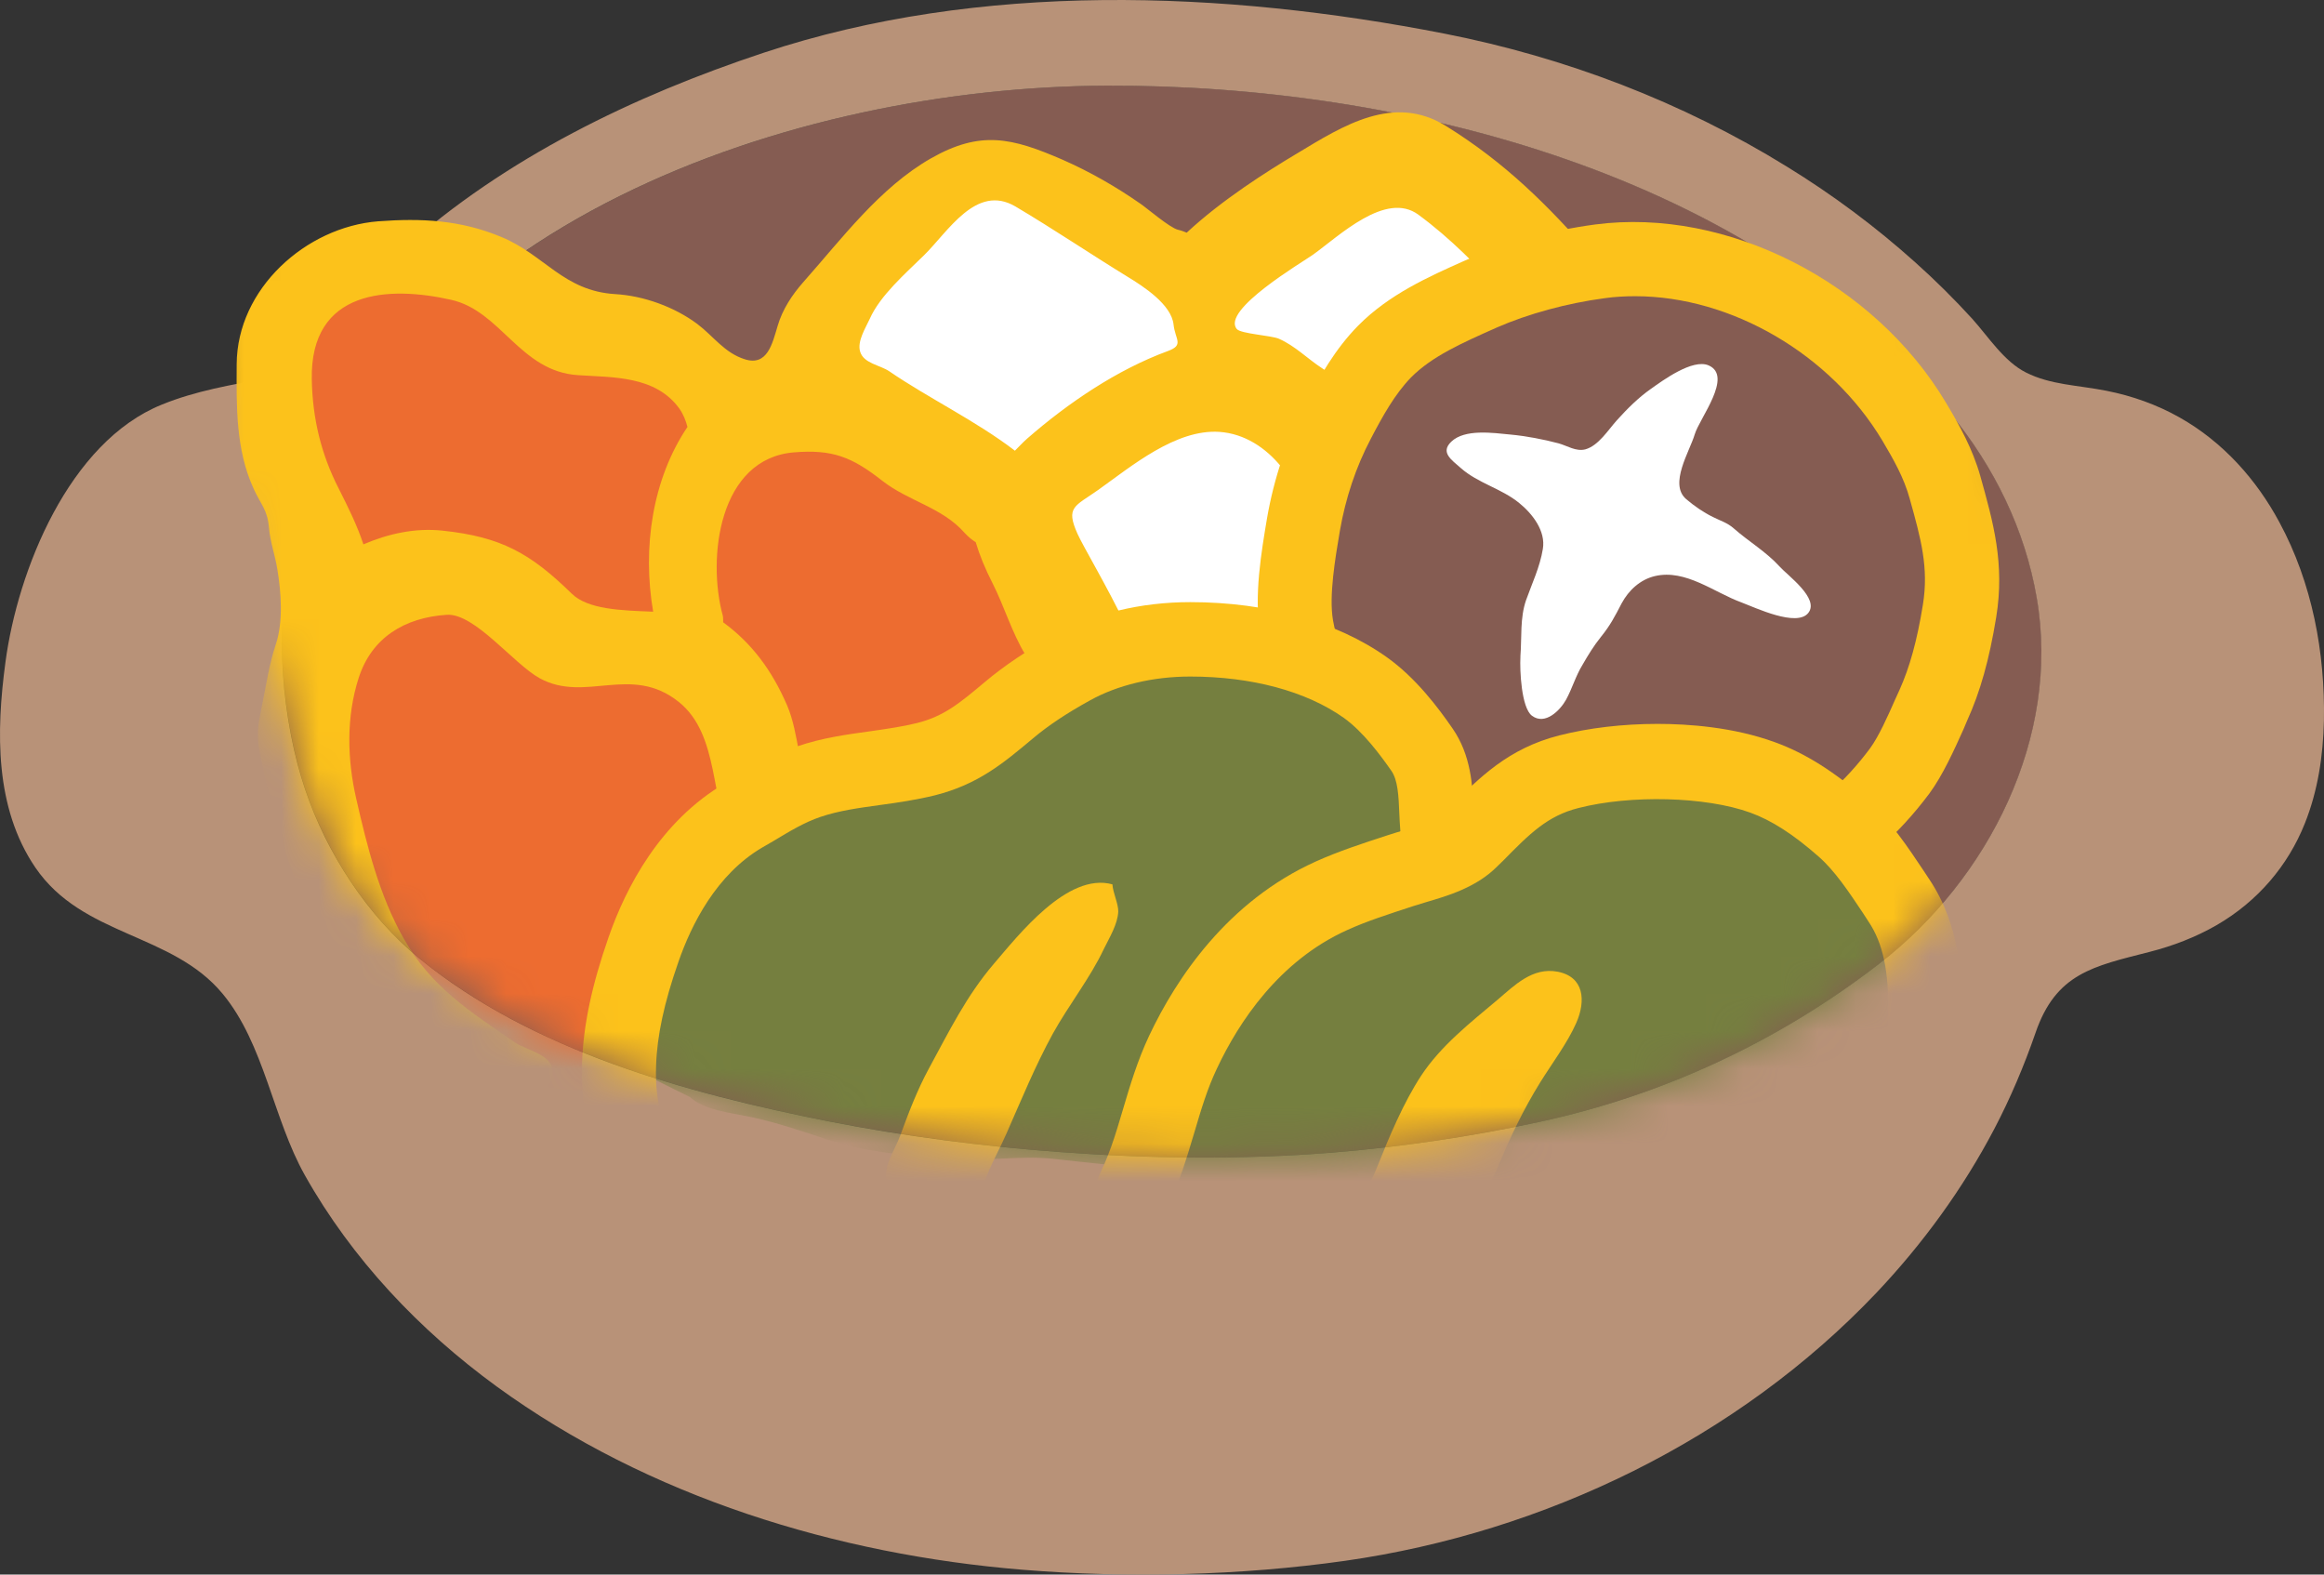 <svg width="62" height="42" viewBox="0 0 62 42" fill="none" xmlns="http://www.w3.org/2000/svg">
<rect x="0" y="0" width="62" height="42" fill="#333333" stroke="none"/>
<path d="M7.806 14.848C10.433 5.919 21.213 2.313 29.532 2.283C37.407 2.254 46.806 4.626 52.035 11.022C53.207 12.452 54.029 14.13 54.341 15.945C54.983 19.639 53.066 23.45 50.133 25.709C47.463 27.774 44.367 29.214 41.07 29.925C39.261 30.315 37.383 30.593 35.529 30.744C33.141 30.935 30.684 30.905 28.296 30.73C26.224 30.578 24.127 30.305 22.093 29.905C18.314 29.154 14.223 28.036 11.202 25.572C9.81 24.436 8.721 22.757 8.152 21.074C7.548 19.317 7.276 16.653 7.806 14.848Z" fill="#855C52"/>
<path d="M61.998 19.221C62.032 17.411 61.686 15.552 60.811 13.932C60.203 12.8 59.312 11.79 58.14 11.131C57.542 10.794 56.885 10.56 56.199 10.424C55.431 10.272 54.706 10.268 54.049 9.936C53.465 9.643 53.047 8.984 52.614 8.501C52.132 7.974 51.626 7.472 51.096 6.998C50.032 6.044 48.884 5.188 47.667 4.442C44.87 2.714 41.751 1.529 38.546 0.899C32.645 -0.257 26.141 -0.506 20.372 1.407C16.903 2.558 13.488 4.203 10.73 6.671C10.132 7.204 9.581 7.789 9.086 8.418C8.658 8.965 8.259 9.462 7.66 9.843C7.48 9.955 7.325 10.053 7.116 10.092C6.172 10.263 5.213 10.428 4.323 10.79C1.837 11.79 0.47 15.22 0.145 17.665C-0.104 19.519 -0.142 21.544 0.942 23.139C2.202 24.988 4.586 24.876 5.938 26.506C7.052 27.848 7.281 29.833 8.132 31.346C9.392 33.586 11.187 35.479 13.255 36.986C17.302 39.929 22.327 41.466 27.279 41.871C30.081 42.1 33.107 42.027 35.889 41.632C41.197 40.875 46.358 38.387 50.065 34.478C51.3 33.171 52.371 31.702 53.207 30.107C53.636 29.287 54 28.428 54.302 27.555C54.847 25.959 55.849 25.774 57.337 25.393C57.97 25.232 58.578 24.998 59.137 24.676C60.232 24.042 61.039 23.09 61.487 21.968C61.837 21.095 61.978 20.153 61.998 19.221ZM7.801 14.849C10.428 5.92 21.208 2.314 29.527 2.285C37.402 2.256 46.801 4.627 52.03 11.024C53.203 12.453 54.025 14.132 54.336 15.947C54.978 19.641 53.062 23.451 50.128 25.71C47.458 27.775 44.362 29.215 41.065 29.926C39.256 30.317 37.378 30.595 35.525 30.746C33.136 30.936 30.68 30.907 28.291 30.731C26.219 30.58 24.122 30.307 22.089 29.907C18.309 29.155 14.218 28.038 11.197 25.574C9.806 24.437 8.716 22.759 8.147 21.075C7.544 19.319 7.271 16.654 7.801 14.849Z" fill="#B89278"/>
<mask id="mask0_158_513" style="mask-type:luminance" maskUnits="userSpaceOnUse" x="5" y="0" width="50" height="31">
<path d="M5.372 8.113C7.994 -0.821 21.396 0.951 29.719 0.921C37.595 0.892 47.475 2.956 52.704 9.353C53.872 10.782 54.032 14.134 54.349 15.949C54.991 19.643 53.074 23.454 50.141 25.713C47.471 27.778 44.374 29.218 41.078 29.929C39.268 30.319 37.391 30.597 35.537 30.748C33.149 30.939 30.692 30.909 28.303 30.734C26.231 30.582 24.135 30.309 22.101 29.909C18.321 29.158 14.23 28.04 11.209 25.576C9.818 24.439 8.728 22.761 8.159 21.078C7.556 19.321 4.846 9.914 5.372 8.113Z" fill="white"/>
</mask>
<g mask="url(#mask0_158_513)">
<path d="M21.969 9.819C21.886 9.175 22.484 8.341 22.8 7.804C23.219 7.102 23.739 6.175 24.323 5.594C24.805 5.111 26.123 4.735 26.79 4.857C27.188 4.926 27.694 5.223 28.054 5.389C28.701 5.677 29.431 6.028 30.039 6.38C30.579 6.692 31.542 7.56 32.252 7.297C32.719 7.121 33.23 6.589 33.702 6.35C34.437 5.979 35.196 5.653 35.916 5.262C36.358 5.023 37.01 4.481 37.54 4.486C38.309 4.491 38.98 5.135 39.544 5.579C39.948 5.896 40.376 6.116 40.756 6.477C41.125 6.833 41.383 7.243 41.714 7.629C42.035 8.004 42.974 8.795 42.989 9.332C42.998 9.858 41.398 10.517 40.975 10.693C40.308 10.971 39.583 11.078 38.897 11.312C38.333 11.508 37.545 11.527 37.039 11.835C36.241 12.318 36.095 13.85 35.843 14.66C35.692 15.148 35.57 15.484 35.565 16.021C35.556 16.714 34.938 17.119 34.368 17.509C33.61 18.031 32.826 18.373 32.009 18.778C31.26 19.149 30.812 19.246 29.966 19.246C29.168 19.251 29.095 19.08 28.857 18.295C28.536 17.241 28.38 16.197 27.928 15.182C27.689 14.65 27.402 14.167 27.193 13.64C27.033 13.24 26.955 12.737 26.605 12.444C26.162 12.059 25.544 11.757 25.053 11.41C24.698 11.166 24.386 10.786 23.944 10.693L21.969 9.819Z" fill="white"/>
<path d="M9.434 17.009C9.371 16.736 9.317 16.448 9.215 16.204C8.86 15.36 8.952 14.428 8.689 13.579C8.368 12.52 7.872 11.569 7.853 10.427C7.833 9.207 8.042 8.426 9.001 7.636C9.58 7.158 10.1 6.699 10.883 6.724C12.596 6.777 13.749 8.075 15.15 8.861C15.753 9.202 16.517 9.066 17.164 9.29C18.219 9.656 18.677 10.564 18.604 11.627C18.526 12.671 18.404 13.789 18.419 14.823C18.433 15.457 18.706 16.575 18.025 16.985C17.669 17.199 17.076 17.19 16.667 17.141C15.344 16.98 14.298 16.053 13.063 15.653C11.851 15.258 11.175 16.267 10.572 17.121C10.392 17.375 9.935 18.122 9.628 17.565C9.536 17.399 9.478 17.209 9.434 17.009Z" fill="#ED6C30"/>
<path d="M8.5 20.848C8.49 22.536 9.381 23.629 10.105 25.059C10.918 26.659 11.842 27.879 13.54 28.665C14.498 29.109 15.797 29.216 16.809 28.919C18.385 28.445 19.202 27.201 19.752 25.708C20.331 24.147 20.272 22.419 19.917 20.809C19.796 20.243 19.99 19.609 19.815 19.092C19.601 18.462 18.842 18.052 18.258 17.843C17.631 17.618 16.828 17.764 16.157 17.75C15.325 17.735 14.634 16.974 14.055 16.389C13.686 16.018 13.365 15.618 12.83 15.515C11.959 15.349 10.704 15.427 10.013 16.042C8.651 17.257 8.51 19.15 8.5 20.848Z" fill="#ED6C30"/>
<path d="M17.773 16.138C17.764 17.826 18.654 18.919 19.379 20.349C20.191 21.949 21.116 23.169 22.813 23.955C23.771 24.399 25.066 24.511 26.087 24.209C27.663 23.735 28.48 22.491 29.03 20.998C29.487 19.759 29.502 17.904 28.991 16.665C28.646 15.826 28.12 14.962 27.542 14.279C26.963 13.591 26.248 12.991 25.562 12.425C25.202 12.132 24.915 11.879 24.487 11.678C24.063 11.479 23.577 11.513 23.149 11.342C22.779 11.195 22.521 10.878 22.113 10.8C21.242 10.634 19.987 10.712 19.296 11.327C17.924 12.547 17.788 14.435 17.773 16.138Z" fill="#ED6C30"/>
<path d="M43.027 7.357C42.818 7.162 42.623 6.992 42.497 6.85C41.291 5.469 40.152 4.337 38.576 3.361C37.18 2.493 35.833 3.352 34.611 4.088C33.785 4.581 32.598 5.333 31.659 6.206C31.586 6.177 31.513 6.147 31.425 6.128C31.211 6.079 30.574 5.533 30.433 5.44C29.776 4.981 29.085 4.586 28.356 4.264C26.998 3.674 26.162 3.469 24.834 4.225C23.467 5.006 22.455 6.372 21.424 7.533C21.132 7.865 20.874 8.255 20.747 8.69C20.606 9.158 20.475 9.778 19.867 9.582C19.327 9.412 19.035 8.968 18.602 8.641C17.994 8.187 17.172 7.889 16.413 7.845C15.032 7.762 14.521 6.791 13.368 6.318C12.288 5.869 11.247 5.816 10.089 5.903C8.158 6.055 6.324 7.704 6.314 9.714C6.309 10.841 6.285 11.988 6.767 13.037C6.966 13.476 7.131 13.583 7.175 14.071C7.209 14.462 7.336 14.798 7.399 15.184C7.501 15.799 7.56 16.579 7.36 17.18C7.166 17.765 7.102 18.292 6.971 18.907C6.879 19.37 6.835 19.624 6.937 20.117C7.049 20.678 7.18 21.224 7.331 21.776C7.55 22.556 7.817 23.318 8.08 24.084C8.309 24.752 8.464 25.099 8.912 25.655C9.554 26.445 10.332 27.114 10.853 27.987C11.315 28.773 12.195 29.3 13.12 29.319C13.616 29.329 14.604 29.344 14.73 28.7C14.842 28.138 14.083 28.041 13.738 27.807C12.541 26.982 11.5 26.328 10.765 25.025C10.118 23.879 9.797 22.586 9.505 21.312C9.262 20.253 9.233 19.126 9.569 18.082C9.914 17.009 10.794 16.472 11.918 16.399C12.662 16.35 13.699 17.706 14.399 18.092C15.625 18.76 16.831 17.706 18.106 18.721C19.21 19.6 18.943 21.39 19.551 22.547C20.295 23.952 22.421 22.708 21.677 21.298C21.292 20.576 21.331 19.585 20.996 18.809C20.587 17.867 20.052 17.155 19.293 16.599C19.288 16.54 19.298 16.487 19.283 16.423C18.86 14.877 19.181 12.227 21.185 12.066C22.207 11.983 22.727 12.188 23.535 12.822C24.24 13.374 25.135 13.53 25.738 14.218C25.831 14.32 25.928 14.398 26.03 14.462C26.133 14.808 26.283 15.174 26.483 15.564C26.794 16.179 26.994 16.872 27.354 17.462C27.475 17.663 27.665 17.809 27.787 18.009C27.957 18.297 27.996 18.643 28.166 18.936C28.317 19.195 28.453 19.639 28.774 19.658C29.032 19.678 29.397 19.531 29.635 19.424C29.917 19.297 30.248 19.209 30.496 19.038C31.294 18.482 29.056 14.93 28.745 14.237C28.424 13.52 28.672 13.51 29.294 13.071C30.185 12.437 31.367 11.441 32.534 11.52C33.206 11.568 33.765 11.944 34.174 12.442C34.548 12.886 35.04 14.023 35.75 13.418C36.047 13.164 36.29 12.837 36.557 12.559C36.664 12.451 36.762 12.325 36.825 12.188C37.316 11.163 35.969 10.28 35.263 9.817C34.874 9.563 34.558 9.231 34.12 9.036C33.921 8.948 33.103 8.904 32.996 8.777C32.573 8.275 34.743 6.996 35.025 6.796C35.721 6.299 36.971 5.084 37.842 5.728C39.564 6.996 40.707 8.68 42.244 10.104C42.687 10.514 43.421 9.983 43.806 9.7C44.783 8.973 43.786 8.041 43.027 7.357ZM17.425 16.316C16.559 16.282 15.683 16.257 15.251 15.833C14.151 14.759 13.373 14.32 11.806 14.154C11.072 14.076 10.357 14.237 9.695 14.52C9.53 14.018 9.291 13.535 9.034 13.027C8.562 12.105 8.338 11.154 8.318 10.124C8.27 7.704 10.391 7.626 12.035 7.997C13.368 8.294 13.874 9.909 15.421 10.007C16.35 10.07 17.488 10.017 18.125 10.9C18.237 11.061 18.296 11.222 18.34 11.388C17.401 12.783 17.133 14.618 17.425 16.316ZM27.402 11.7C27.281 11.807 27.183 11.915 27.076 12.022C26.04 11.227 24.756 10.612 23.725 9.904C23.472 9.734 23.039 9.695 22.946 9.377C22.864 9.104 23.092 8.748 23.204 8.504C23.477 7.884 24.167 7.284 24.644 6.816C25.291 6.186 26.04 4.889 27.091 5.508C28.103 6.108 29.071 6.762 30.073 7.377C30.515 7.645 31.25 8.124 31.308 8.655C31.352 9.06 31.596 9.202 31.158 9.363C29.8 9.861 28.492 10.749 27.402 11.7Z" fill="#FCC21B"/>
<path d="M41.435 7.327C41.168 7.385 40.91 7.439 40.657 7.488C40.224 7.575 39.859 7.737 39.446 7.883C38.516 8.22 37.787 8.556 37.081 9.269C36.566 9.796 36.274 10.396 35.87 10.991C35.656 11.308 35.578 11.669 35.447 12.021C35.296 12.411 35.077 12.718 34.96 13.128C34.785 13.743 34.659 14.333 34.61 14.977C34.552 15.685 34.805 16.339 34.922 17.037C34.975 17.373 35.068 17.656 35.209 17.963C35.379 18.339 35.379 18.739 35.535 19.115C35.822 19.793 36.308 20.384 36.78 20.935C37.266 21.506 37.826 21.979 38.405 22.448C39.343 23.209 40.453 23.443 41.63 23.623C42.831 23.814 43.999 23.57 45.205 23.541C46.168 23.516 47.063 23.35 47.988 23.082C48.635 22.896 49.355 22.701 49.9 22.306C50.566 21.823 50.863 21.15 51.252 20.442C51.636 19.735 51.797 18.925 52.025 18.159C52.23 17.441 52.38 16.7 52.371 15.948C52.337 13.987 52.259 11.86 50.892 10.313C49.34 8.556 46.538 7.224 44.223 7.01C43.337 6.931 42.355 7.131 41.435 7.327Z" fill="#855C52"/>
<path d="M40.562 17.529V17.5C40.601 17.002 40.547 16.485 40.713 16.007C40.873 15.558 41.082 15.123 41.16 14.645C41.243 14.162 40.878 13.699 40.528 13.416C40.056 13.03 39.428 12.889 38.971 12.484C38.728 12.269 38.416 12.069 38.718 11.781C39.078 11.435 39.832 11.547 40.294 11.591C40.713 11.63 41.175 11.718 41.578 11.825C41.812 11.889 42.041 12.05 42.294 11.986C42.644 11.889 42.902 11.469 43.135 11.21C43.413 10.903 43.704 10.61 44.045 10.371C44.356 10.151 45.154 9.561 45.582 9.746C46.244 10.034 45.339 11.157 45.212 11.586C45.076 12.045 44.517 12.913 44.984 13.313C45.203 13.499 45.441 13.665 45.699 13.791C45.903 13.894 46.083 13.943 46.253 14.094C46.652 14.445 47.114 14.714 47.474 15.109C47.693 15.353 48.545 15.963 48.243 16.348C47.937 16.738 46.827 16.207 46.462 16.07C45.733 15.806 44.969 15.172 44.147 15.367C43.758 15.46 43.451 15.743 43.262 16.094C43.082 16.441 42.96 16.68 42.707 16.992C42.522 17.221 42.367 17.475 42.221 17.729C42.036 18.027 41.943 18.368 41.778 18.666C41.627 18.939 41.223 19.359 40.868 19.09C40.586 18.876 40.542 17.87 40.562 17.529Z" fill="white"/>
<path d="M44.727 24.607C42.927 24.607 40.943 24.144 38.496 23.144C38.165 23.007 37.849 22.826 37.523 22.587C37.182 22.334 36.885 22.06 36.594 21.787L36.375 21.587C35.426 20.723 34.745 19.86 34.351 19.021C33.976 18.23 33.728 17.518 33.621 16.893C33.446 15.903 33.655 14.702 33.801 13.829C33.986 12.756 34.331 11.736 34.823 10.784C35.193 10.067 35.611 9.316 36.238 8.681C37.065 7.847 38.121 7.379 39.05 6.964C40.14 6.481 41.351 6.149 42.553 5.988C46.08 5.524 50.01 7.54 51.917 10.745C52.272 11.336 52.627 11.975 52.831 12.697C53.177 13.936 53.488 15.034 53.255 16.464C53.07 17.596 52.831 18.45 52.476 19.23L52.379 19.46C52.136 19.996 51.839 20.665 51.474 21.163C49.767 23.446 47.495 24.607 44.727 24.607ZM43.623 7.901C43.355 7.901 43.078 7.915 42.81 7.954C41.808 8.086 40.758 8.374 39.935 8.735C39.002 9.15 38.204 9.501 37.639 10.072C37.211 10.516 36.89 11.092 36.574 11.697C36.17 12.463 35.898 13.287 35.747 14.151C35.621 14.893 35.45 15.893 35.562 16.547C35.64 16.991 35.83 17.532 36.131 18.157C36.414 18.752 36.958 19.426 37.703 20.104L37.936 20.319C38.184 20.548 38.428 20.777 38.695 20.972C38.89 21.114 39.07 21.221 39.25 21.294C41.419 22.182 43.214 22.612 44.732 22.612C46.872 22.612 48.556 21.748 49.889 19.962C50.122 19.645 50.37 19.089 50.565 18.645L50.672 18.411C50.949 17.796 51.144 17.088 51.299 16.132C51.46 15.142 51.246 14.371 50.949 13.307C50.793 12.736 50.511 12.248 50.219 11.755C48.843 9.452 46.191 7.901 43.623 7.901Z" fill="#FCC21B"/>
<path d="M16.617 28.396C16.646 26.02 17.678 23.009 19.843 21.746C20.416 21.409 20.942 21.067 21.574 20.853C22.586 20.506 23.676 20.511 24.707 20.253C25.651 20.014 26.205 19.545 26.935 18.93C27.441 18.506 28.034 18.135 28.608 17.813C29.552 17.291 30.681 17.057 31.756 17.057C33.351 17.057 35.103 17.403 36.421 18.345C37.024 18.774 37.525 19.409 37.939 19.999C38.347 20.599 38.294 21.355 38.343 22.048C38.425 23.112 38.328 24.132 38.06 25.151C37.778 26.225 37.584 27.318 37.263 28.377C37.073 29.006 36.888 29.67 36.533 30.231C36.188 30.777 35.711 30.67 35.108 30.787C34.621 30.88 34.135 30.968 33.648 31.041C32.714 31.182 31.775 31.128 30.832 31.128C29.902 31.133 29.012 31.006 28.088 30.909C27.246 30.821 26.366 30.972 25.515 30.914C24.371 30.841 23.111 30.753 22.027 30.382C21.365 30.162 20.733 29.948 20.061 29.801C19.575 29.694 18.782 29.621 18.412 29.265C17.814 28.977 17.225 28.655 16.617 28.396Z" fill="#757F3F"/>
<path d="M32.617 35.236C32.335 35.236 32.058 35.231 31.781 35.221C31.367 35.212 30.973 35.182 30.579 35.158C29.203 35.06 27.772 35.134 26.216 34.963C23.156 34.626 19.96 34.158 17.508 32.435C16.759 31.913 16.01 31.313 15.732 30.264C15.572 29.674 15.504 29.035 15.528 28.356C15.562 27.351 15.786 26.288 16.234 25.004C16.691 23.687 17.605 21.906 19.352 20.886L19.624 20.725C20.12 20.432 20.636 20.125 21.264 19.91C21.93 19.681 22.582 19.593 23.219 19.505C23.657 19.442 24.075 19.383 24.465 19.286C25.184 19.105 25.598 18.759 26.279 18.188C26.795 17.754 27.393 17.354 28.128 16.944C29.164 16.368 30.424 16.061 31.756 16.061C33.804 16.061 35.663 16.583 36.996 17.529C37.774 18.081 38.372 18.881 38.752 19.432C39.248 20.149 39.282 20.95 39.316 21.594C39.321 21.721 39.326 21.843 39.336 21.969C39.423 23.131 39.326 24.258 39.024 25.399C38.903 25.824 38.805 26.253 38.708 26.678C38.557 27.327 38.406 28 38.207 28.664C38.071 29.113 37.998 29.591 37.92 30.093C37.798 30.874 37.672 31.689 37.297 32.528L37.156 32.855C36.864 33.558 36.529 34.348 35.371 34.807C34.413 35.182 33.396 35.236 32.617 35.236ZM31.752 18.046C30.764 18.046 29.82 18.271 29.081 18.681C28.453 19.027 27.957 19.359 27.563 19.691C26.765 20.359 26.099 20.92 24.946 21.213C24.45 21.335 23.959 21.408 23.482 21.472C22.918 21.55 22.378 21.623 21.891 21.789C21.458 21.935 21.074 22.169 20.626 22.438L20.339 22.604C19.113 23.321 18.442 24.663 18.097 25.663C17.717 26.751 17.528 27.629 17.503 28.43C17.484 28.908 17.532 29.357 17.644 29.757C17.747 30.157 18.16 30.474 18.642 30.811C20.714 32.265 23.628 32.684 26.43 32.992C27.928 33.153 29.349 33.084 30.715 33.177C31.35 33.224 31.986 33.248 32.622 33.25C33.264 33.25 34.009 33.216 34.646 32.967C35.016 32.821 35.084 32.689 35.332 32.094C35.376 31.977 35.434 31.85 35.488 31.723C35.755 31.128 35.852 30.479 35.964 29.796C36.047 29.244 36.135 28.678 36.315 28.093C36.495 27.493 36.636 26.883 36.782 26.244C36.884 25.795 36.986 25.351 37.103 24.902C37.346 23.975 37.429 23.067 37.356 22.125C37.346 21.984 37.336 21.838 37.331 21.691C37.312 21.223 37.292 20.813 37.122 20.564C36.825 20.14 36.373 19.525 35.852 19.149C34.846 18.437 33.391 18.046 31.752 18.046Z" fill="#FCC21B"/>
<path d="M23.645 31.504C23.567 31.099 23.879 30.664 24.015 30.294C24.239 29.684 24.472 29.069 24.783 28.498C25.319 27.512 25.781 26.566 26.515 25.707C27.162 24.956 28.476 23.258 29.677 23.589C29.692 23.819 29.838 24.107 29.833 24.316C29.818 24.653 29.595 25.014 29.449 25.312C29.084 26.087 28.51 26.81 28.091 27.566C27.619 28.425 27.245 29.342 26.851 30.235C26.52 30.986 26.116 31.557 26.111 32.392V32.372" fill="#FCC21B"/>
<path d="M30.361 31.456C30.439 31.275 30.517 31.09 30.58 30.909C30.916 29.953 31.116 28.977 31.558 28.05C32.39 26.284 33.703 24.703 35.503 23.888C36.102 23.619 36.758 23.41 37.386 23.205C37.989 23.009 38.767 22.858 39.225 22.4C40.042 21.575 40.684 20.877 41.852 20.575C43.379 20.184 45.52 20.18 47.018 20.726C47.821 21.019 48.521 21.526 49.163 22.087C49.761 22.614 50.214 23.341 50.661 24.015C51.255 24.907 51.377 25.991 51.352 27.035C51.338 27.996 51.556 29.231 50.851 30.021C50.618 30.275 50.243 30.402 49.956 30.602C49.533 30.894 49.163 31.226 48.721 31.504C47.31 32.388 45.481 32.734 43.909 33.241C40.198 34.432 36.228 34.471 32.376 34.481C31.704 34.486 30.148 34.51 29.933 33.739C29.705 32.89 30.05 32.178 30.361 31.456Z" fill="#757F3F"/>
<path d="M35.742 33.73C35.791 32.852 36.423 31.925 36.739 31.13C37.06 30.325 37.44 29.417 37.912 28.695C38.442 27.89 39.23 27.275 39.955 26.665C40.403 26.285 40.884 25.792 41.555 25.919C42.261 26.055 42.314 26.69 42.052 27.285C41.818 27.817 41.4 28.373 41.093 28.866C40.636 29.603 40.291 30.33 39.965 31.115C39.6 31.989 38.86 32.73 38.958 33.76V33.73" fill="#FCC21B"/>
<path d="M32.176 35.469C31.34 35.469 29.379 35.469 28.976 33.995C28.669 32.868 29.078 31.936 29.399 31.185L29.457 31.063C29.525 30.902 29.588 30.746 29.647 30.58C29.764 30.253 29.861 29.921 29.958 29.594C30.148 28.95 30.347 28.287 30.659 27.623C31.384 26.091 32.746 24.046 35.095 22.983C35.723 22.7 36.374 22.49 37.002 22.285C37.197 22.221 37.328 22.183 37.464 22.143C37.849 22.031 38.335 21.89 38.52 21.699L38.666 21.548C39.473 20.733 40.242 19.962 41.599 19.616C42.387 19.416 43.292 19.309 44.221 19.309C45.033 19.309 46.24 19.392 47.349 19.797C48.157 20.089 48.94 20.582 49.806 21.343C50.438 21.895 50.905 22.607 51.323 23.232L51.474 23.461C52.282 24.666 52.355 26.086 52.335 27.052C52.335 27.233 52.34 27.418 52.345 27.608C52.374 28.565 52.408 29.76 51.581 30.682C51.319 30.975 51.007 31.136 50.759 31.268C50.676 31.312 50.589 31.356 50.516 31.409C50.355 31.521 50.2 31.639 50.049 31.756C49.786 31.956 49.523 32.156 49.236 32.336C48.074 33.063 46.731 33.444 45.432 33.815C45.009 33.932 44.6 34.049 44.202 34.176C40.257 35.444 36.068 35.454 32.371 35.464H32.176V35.469ZM30.863 33.346C31.004 33.405 31.349 33.488 32.181 33.488H32.318C35.932 33.478 39.96 33.468 43.613 32.297C44.031 32.166 44.464 32.044 44.902 31.917C46.075 31.585 47.276 31.243 48.2 30.668C48.434 30.521 48.643 30.36 48.857 30.199C49.032 30.063 49.212 29.926 49.402 29.794C49.538 29.697 49.689 29.614 49.845 29.536C49.942 29.482 50.088 29.404 50.127 29.365C50.428 29.033 50.404 28.345 50.385 27.686C50.38 27.462 50.375 27.242 50.375 27.032C50.394 25.91 50.234 25.154 49.849 24.583L49.694 24.344C49.329 23.797 48.954 23.232 48.521 22.851C47.845 22.256 47.261 21.88 46.692 21.675C45.51 21.246 43.496 21.197 42.11 21.553C41.278 21.763 40.806 22.241 40.096 22.963L39.94 23.114C39.391 23.666 38.641 23.89 38.038 24.066L37.707 24.168C37.051 24.383 36.452 24.573 35.932 24.812C34.127 25.627 33.047 27.262 32.468 28.496C32.215 29.023 32.045 29.589 31.87 30.184C31.763 30.541 31.656 30.897 31.534 31.253C31.461 31.463 31.374 31.668 31.291 31.868L31.238 31.995C30.96 32.561 30.805 32.956 30.863 33.346Z" fill="#FCC21B"/>
</g>
</svg>
